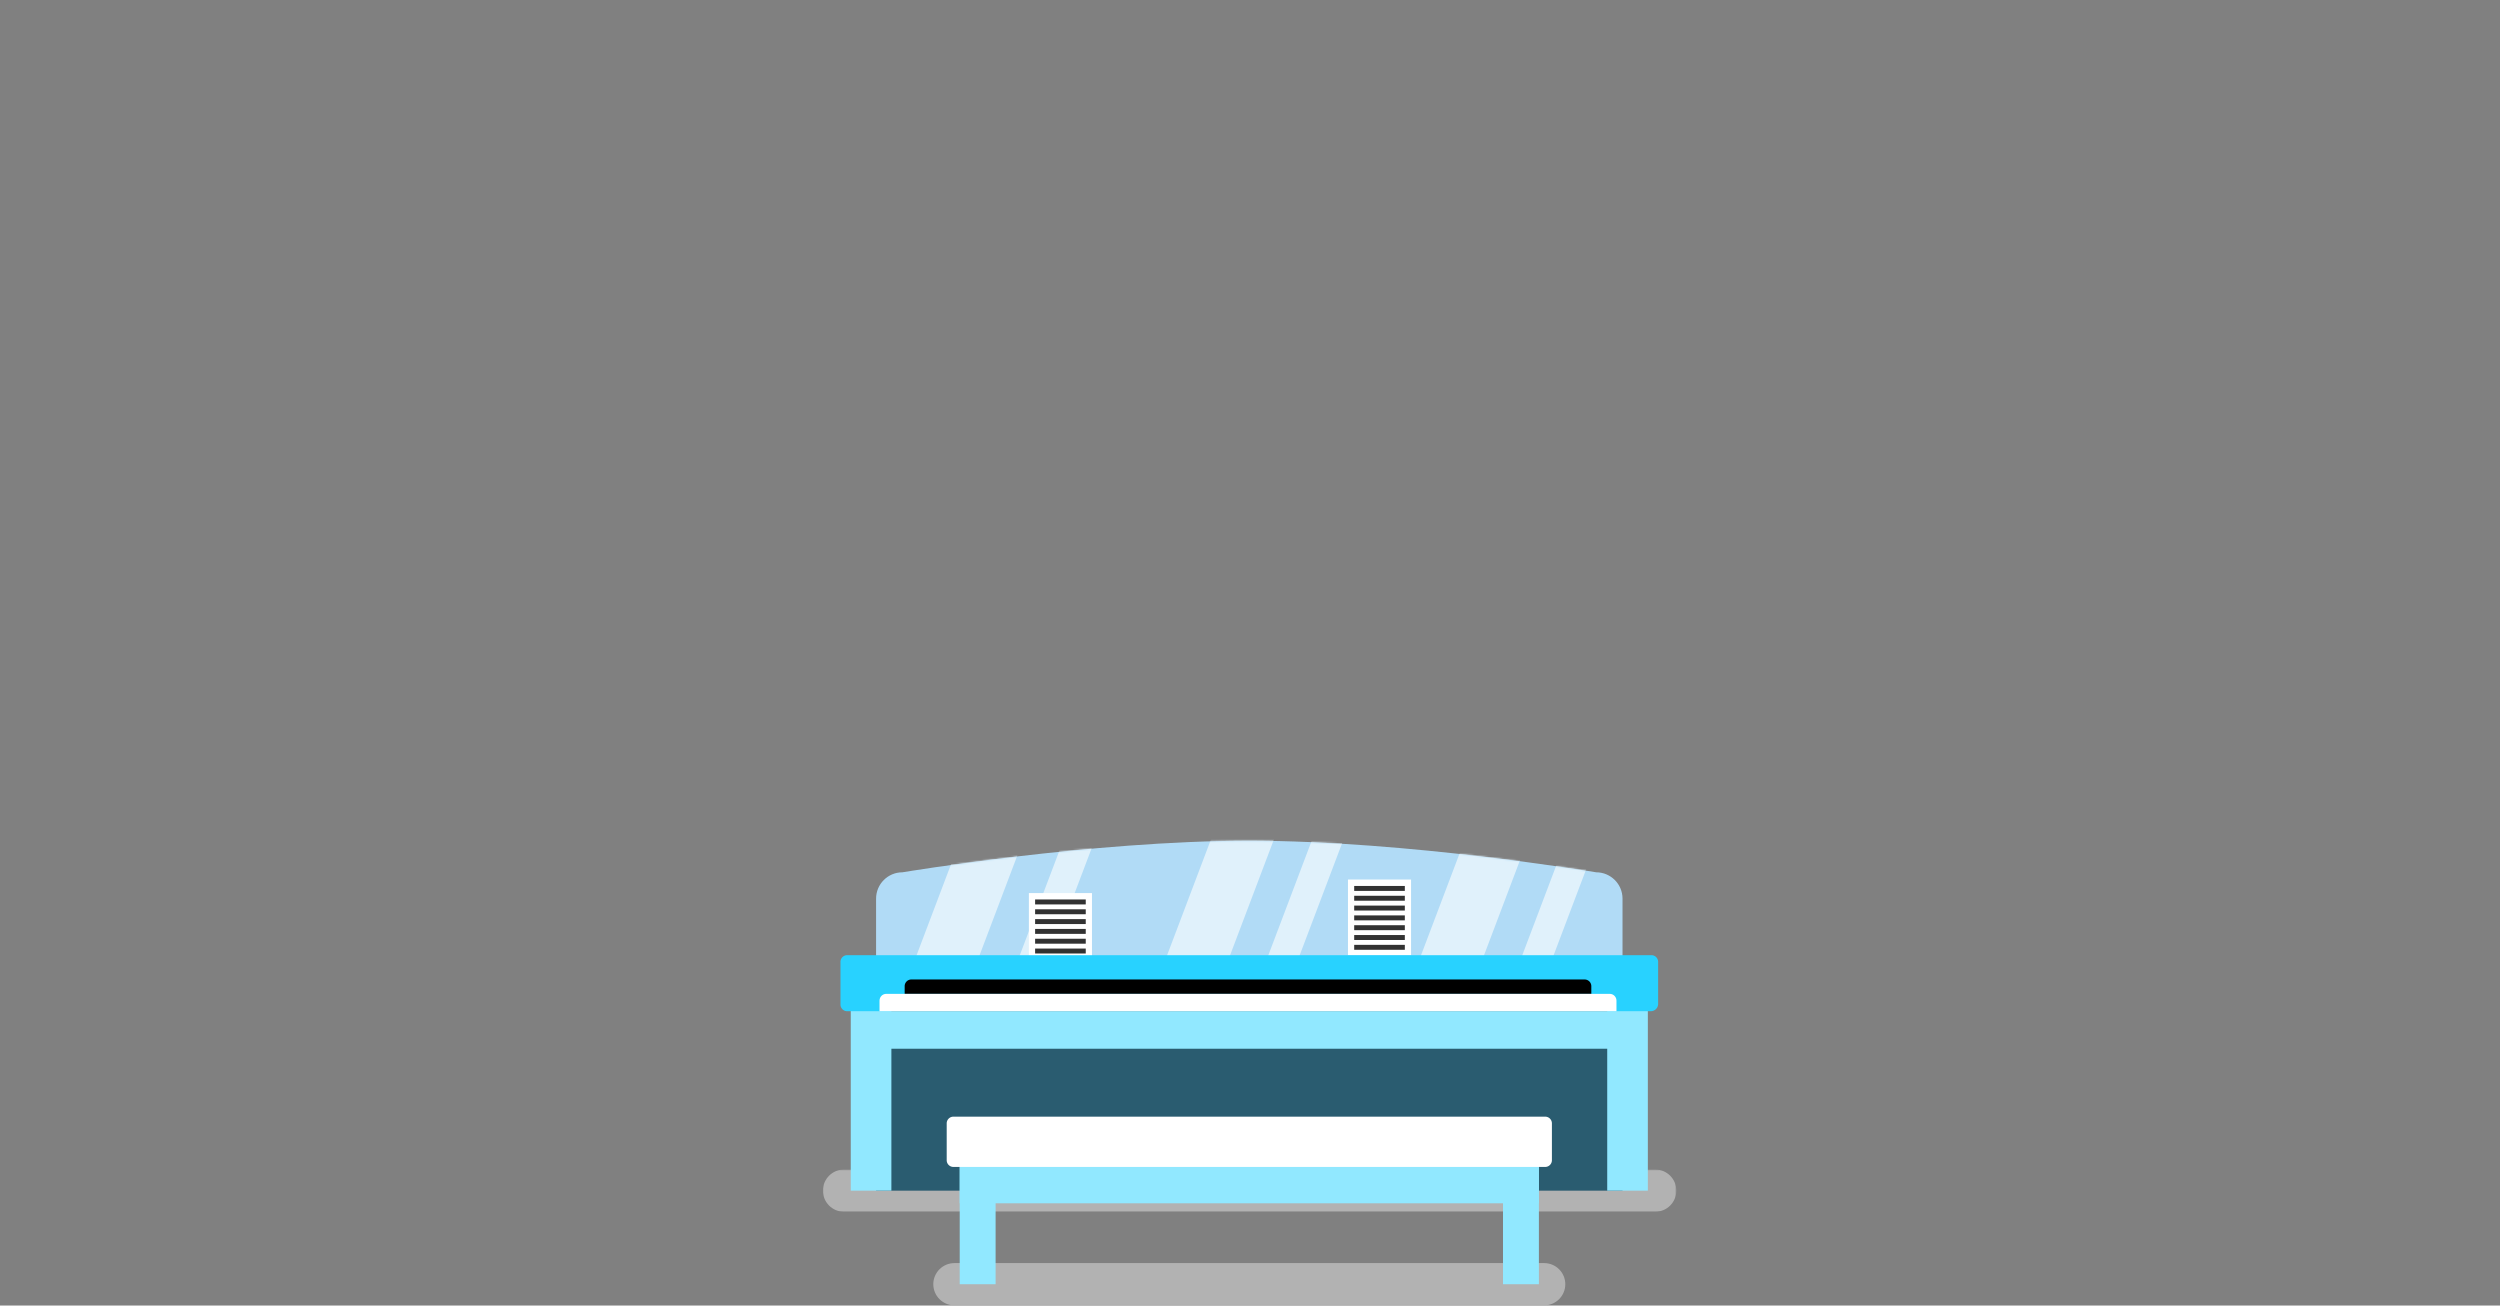 <svg width="1440" height="752" viewBox="0 0 1440 752" xmlns="http://www.w3.org/2000/svg" xmlns:xlink="http://www.w3.org/1999/xlink"><rect x="0" y="0" width="1440" height="752" fill="#808080" stroke="none"/><title>oceanic-plaza-piano</title><defs><path d="M73.437.347C37.061 4.416 8.847 8.792.399 10.147v74.877h73.038V.347z" id="a"/><path d="M.12 90.143h57.1V.322C36.636 2.065 17.102 4.186.12 6.252v83.891z" id="c"/><path d="M.976 94.143h73.038V.64A758.816 758.816 0 0 0 54.598.383c-17.51 0-35.686.674-53.622 1.764v91.996z" id="e"/><path d="M57.796 2.565C38.797 1.303 19.401.473.697.39V93.1h57.1V2.565z" id="g"/><path d="M73.677 8.7C54.684 6.087 28.952 2.878.639.265v85.98h73.038V8.7z" id="i"/><path d="M57.459 9.884a15.098 15.098 0 0 0-8.056-2.314S29.833 4.301.36.535v77.882h57.099V9.884z" id="k"/><path id="m" d="M491.571 25.1V.767H.001V25.1h491.57z"/><path id="o" d="M0 298h491.571V.125H0z"/></defs><g fill="none" fill-rule="evenodd"><path d="M934.574 517.618c0-8.38-6.792-15.172-15.171-15.172 0 0-108.88-18.188-199.805-18.188-90.925 0-199.803 18.188-199.803 18.188-8.38 0-15.172 6.793-15.172 15.172v60.399h429.951v-60.4z" fill="#B1DBF6"/><g transform="translate(522 491.875)"><mask id="b" fill="#fff"><use xlink:href="#a"/></mask><path fill="#E0F1FB" mask="url(#b)" d="M32.128 85.024L.399 73.01 41.707-36.1l31.73 12.014z"/></g><g transform="translate(579 487.875)"><mask id="d" fill="#fff"><use xlink:href="#c"/></mask><path fill="#E0F1FB" mask="url(#d)" d="M15.91 90.194L.12 84.216 41.43-24.893l15.79 5.978z"/></g><g transform="translate(665 483.875)"><mask id="f" fill="#fff"><use xlink:href="#e"/></mask><path fill="#E0F1FB" mask="url(#f)" d="M32.705 94.93L.976 82.915 42.284-26.193l31.73 12.013z"/></g><g transform="translate(722 483.875)"><mask id="h" fill="#fff"><use xlink:href="#g"/></mask><path fill="#E0F1FB" mask="url(#h)" d="M16.487 93.1L.697 87.122l41.31-109.11 15.79 5.979z"/></g><g transform="translate(813 488.875)"><mask id="j" fill="#fff"><use xlink:href="#i"/></mask><path fill="#E0F1FB" mask="url(#j)" d="M32.368 86.247L.639 74.234l41.308-109.11 31.73 12.014z"/></g><g transform="translate(870 494.875)"><mask id="l" fill="#fff"><use xlink:href="#k"/></mask><path fill="#E0F1FB" mask="url(#l)" d="M16.15 78.417L.36 72.44 41.669-36.67l15.79 5.978z"/></g><g transform="translate(474 453.875)"><g transform="translate(0 219)"><mask id="n" fill="#fff"><use xlink:href="#m"/></mask><path d="M491.571 12.934c0-6.72-5.448-12.167-12.166-12.167H12.167C5.447.767 0 6.214 0 12.934 0 19.653 5.447 25.1 12.167 25.1h467.238c6.718 0 12.166-5.447 12.166-12.166" fill="#B2B2B2" mask="url(#n)"/></g><mask id="p" fill="#fff"><use xlink:href="#o"/></mask><path fill="#2A5C70" mask="url(#p)" d="M30.623 231.933h429.951v-87.224H30.623z"/><path fill="#91E8FF" mask="url(#p)" d="M30.623 150.193h429.951v-21.607H30.623z"/><path fill="#91E8FF" mask="url(#p)" d="M16.042 231.933h23.395V117.054H16.042zM451.761 231.933h23.393V117.054h-23.393z"/><path d="M427.614 285.834c0-6.72-5.447-12.167-12.166-12.167H75.75c-6.72 0-12.167 5.447-12.167 12.167 0 6.719 5.447 12.166 12.167 12.166h339.698c6.72 0 12.166-5.447 12.166-12.166" fill="#B2B2B2" mask="url(#p)"/><path fill="#91E8FF" mask="url(#p)" d="M78.798 239.223h333.6V203.8h-333.6z"/><path fill="#91E8FF" mask="url(#p)" d="M78.799 285.834h20.67v-73.609h-20.67zM391.728 285.834h20.67v-73.609h-20.67z"/><path d="M419.899 193.18a3.859 3.859 0 0 0-3.86-3.858H75.159a3.859 3.859 0 0 0-3.86 3.859v21.238a3.86 3.86 0 0 0 3.86 3.86h340.881a3.86 3.86 0 0 0 3.86-3.86V193.18zM302.432 96.304h36.333V52.753h-36.333z" fill="#FFF" mask="url(#p)"/><path fill="#323232" mask="url(#p)" d="M306.015 59.286h29.167v-2.85h-29.167zM306.015 64.939h29.167V62.09h-29.167zM306.015 70.593h29.167v-2.849h-29.167zM306.015 76.248h29.167v-2.85h-29.167zM306.015 81.902h29.167v-2.85h-29.167zM306.015 87.555h29.167v-2.849h-29.167zM306.015 93.209h29.167V90.36h-29.167z"/><path fill="#FFF" mask="url(#p)" d="M118.639 104.093h36.333V60.542h-36.333z"/><path fill="#323232" mask="url(#p)" d="M122.222 67.075h29.167v-2.85h-29.167zM122.222 72.728h29.167v-2.849h-29.167zM122.222 78.382h29.167v-2.849h-29.167zM122.222 84.037h29.167v-2.85h-29.167zM122.222 89.691h29.167v-2.85h-29.167zM122.222 95.344h29.167v-2.849h-29.167zM122.222 100.999h29.167V98.15h-29.167z"/><path d="M481.087 100.163a3.859 3.859 0 0 0-3.859-3.859H13.97a3.859 3.859 0 0 0-3.86 3.86v24.562a3.86 3.86 0 0 0 3.86 3.86h462.866a4.25 4.25 0 0 0 4.251-4.252v-24.17z" fill="#28D2FF" mask="url(#p)"/><path d="M442.599 118.585H47.089v-4.422a3.859 3.859 0 0 1 3.86-3.859h387.79a3.859 3.859 0 0 1 3.86 3.859v4.422z" fill="#000" mask="url(#p)"/><path d="M457.089 122.502c0-2.162-1.728-3.916-3.86-3.916H36.458c-2.131 0-3.858 1.754-3.858 3.916v6.084h424.49v-6.084z" fill="#FFF" mask="url(#p)"/></g></g></svg>